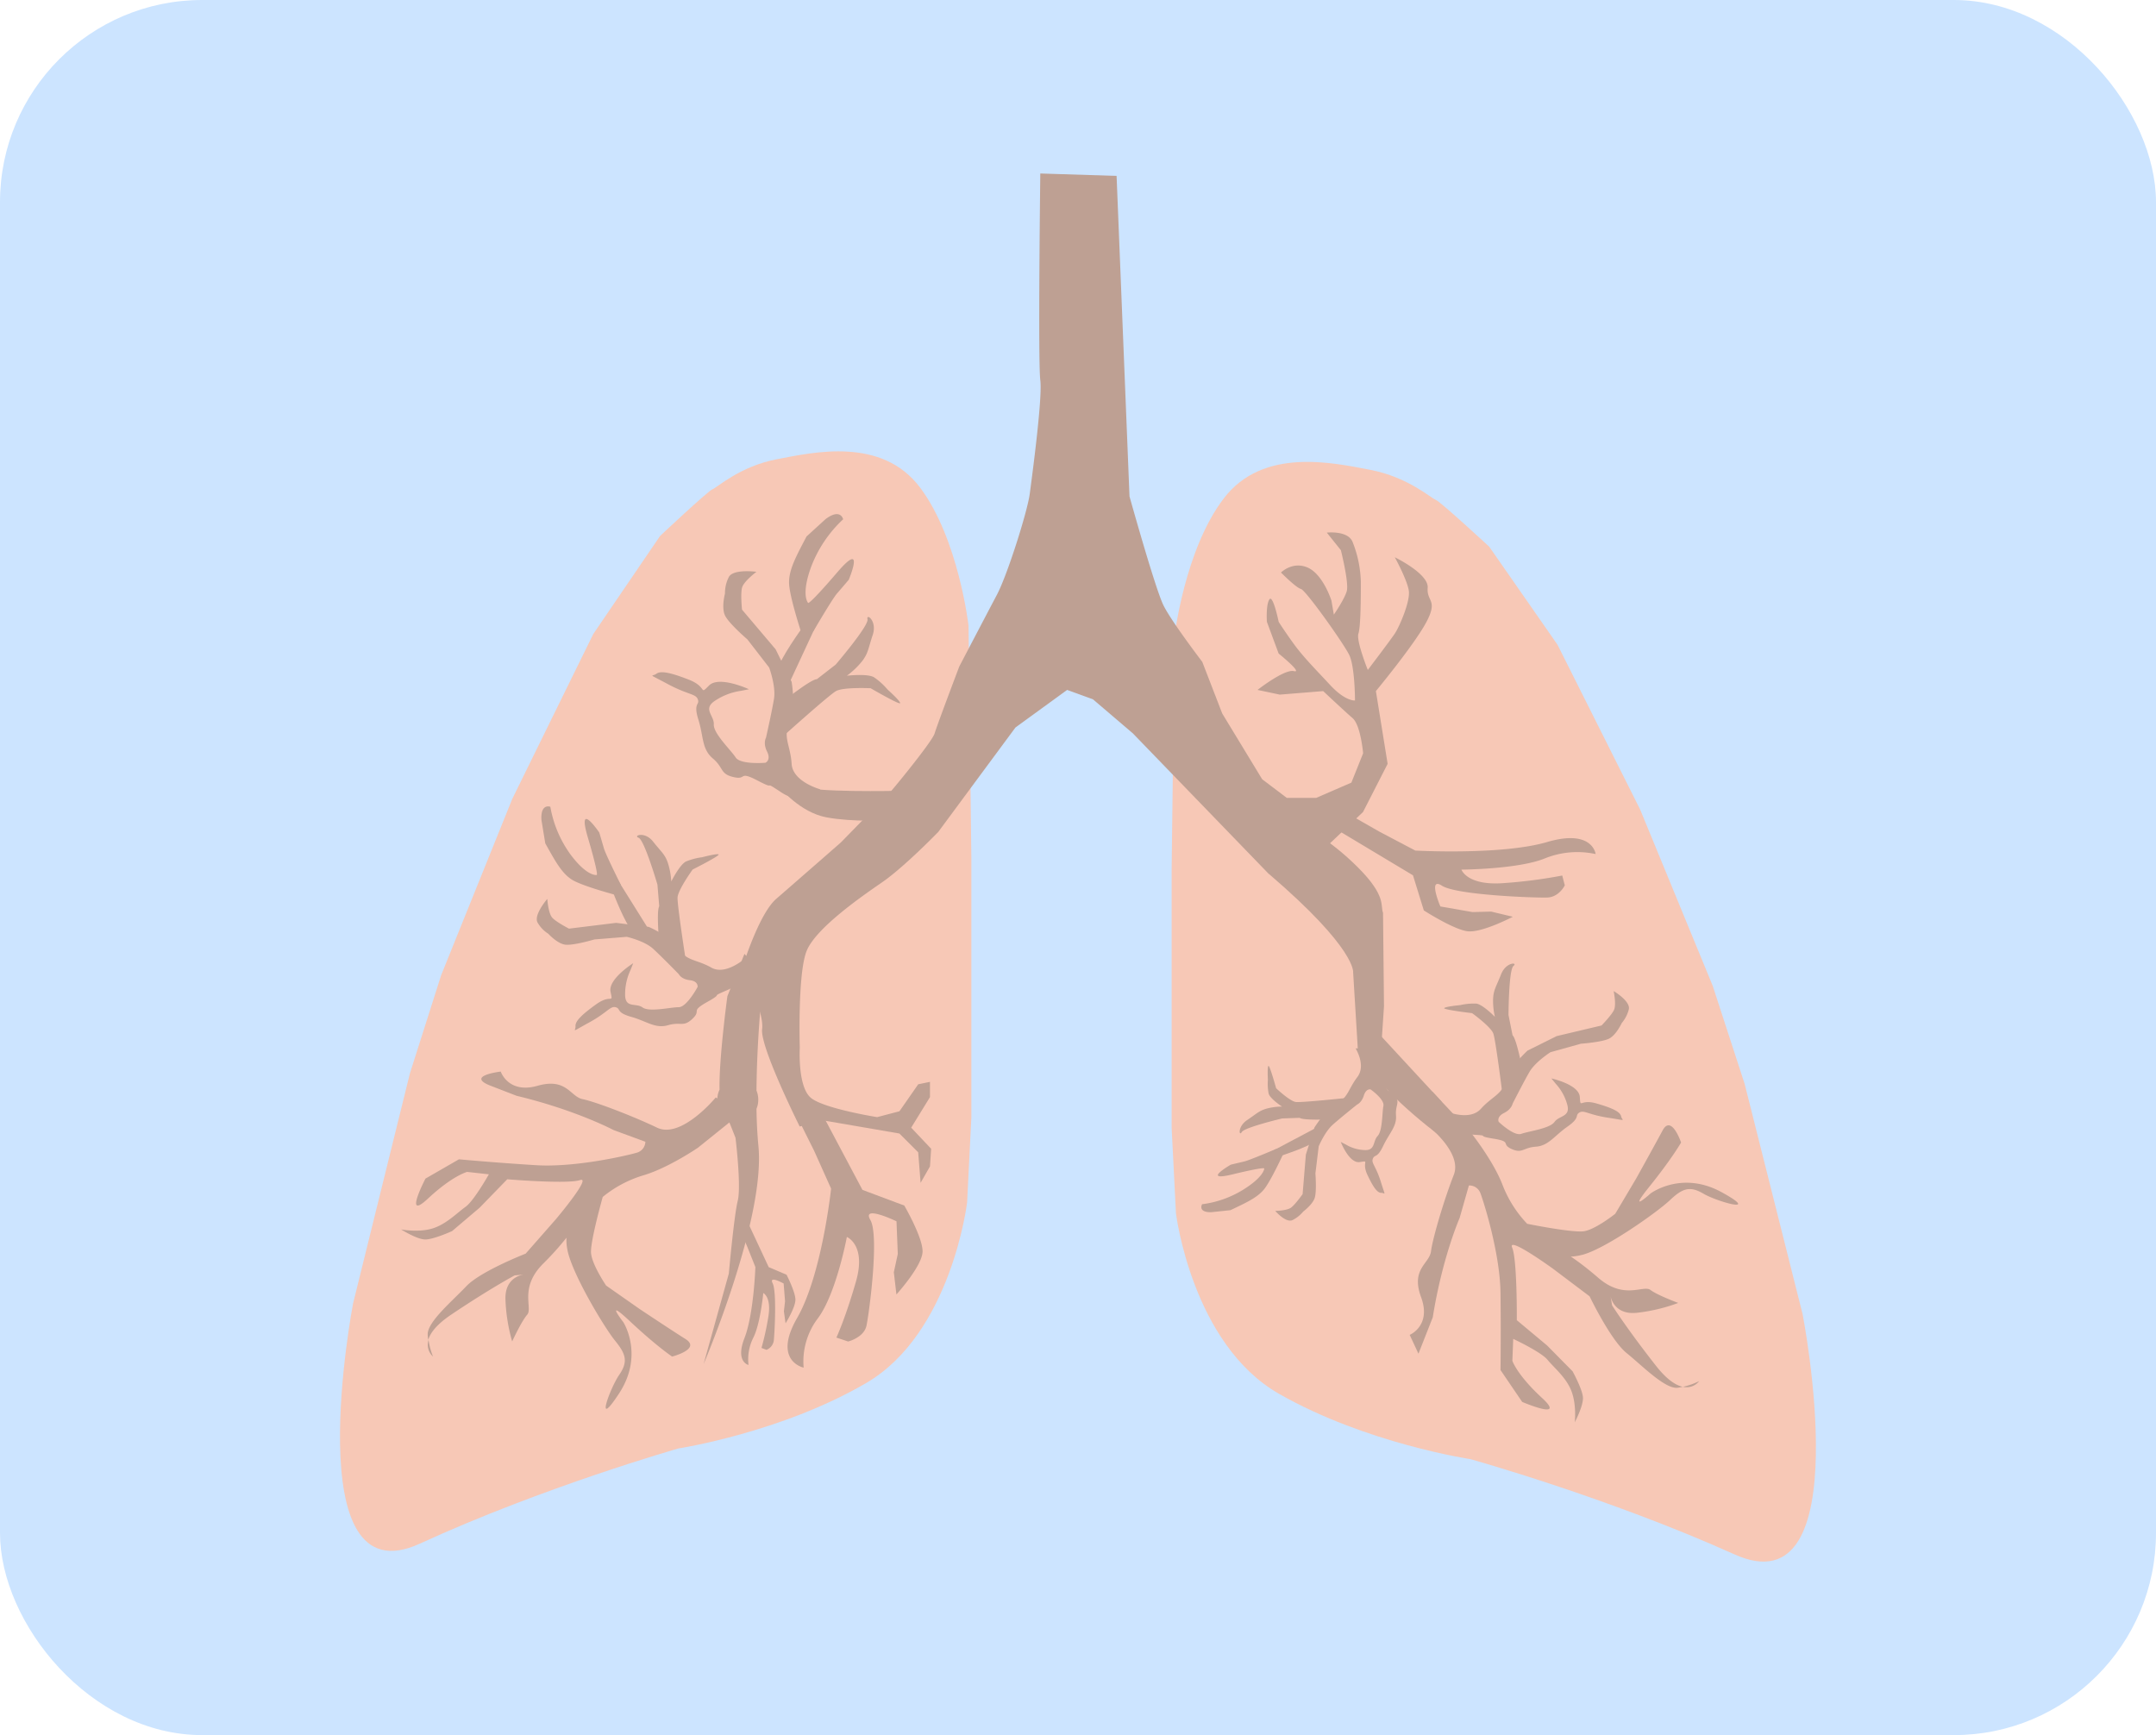 <svg id="Layer_1" data-name="Layer 1" xmlns="http://www.w3.org/2000/svg" viewBox="0 0 894.7 720.1"><defs><style>.cls-1{fill:#cce4ff;}.cls-2{fill:#f7c8b6;}.cls-3{fill:#bea093;}</style></defs><rect class="cls-1" width="894.7" height="720.1" rx="83.91"/><path class="cls-2" d="M183.08,404.7l29.5-73.14,33.62-68.43,27.72-40.7S294,203.56,295.75,203s11.2-9.44,26.54-12.39,43.65-9.44,59.57,11.8,20.06,57.21,20.06,57.21l1.18,96.74V463.68l-1.77,35.39s-6.49,54.27-41.88,74.91-77.86,27.14-77.86,27.14-56,15.92-107.35,39.52S146.51,541,146.51,541l23.6-95.55Z"/><path class="cls-2" d="M710.75,409.15,680.65,336l-34.31-68.42L618,226.89S597.58,208,595.77,207.42,584.33,198,568.68,195s-44.54-9.43-60.8,11.8-20.46,57.22-20.46,57.22l-1.21,96.73V468.14L488,503.53s6.62,54.26,42.74,74.91,79.46,27.13,79.46,27.13,57.19,15.93,109.56,39.52,28.29-99.68,28.29-99.68L724,449.85Z"/><path class="cls-3" d="M407.36,320.91l-18,24.36S375.21,359.88,366,366.21s-27.28,19-31.18,28.25-2.92,40.43-2.92,40.43-1,16.56,4.87,20.95S364,463.63,364,463.63l9.25-2.43,7.8-11.21,4.87-1v6.33L378.13,468l8.28,8.76-.48,7.31-3.9,6.82-1-12.67-7.8-7.79L359.14,468l-17.05-2.93-10.23,2.44s-16.56-33.12-15.59-40.43S308,401.77,308,401.77s6.82-22.41,14.13-28.74,26.79-23.38,26.79-23.38,20-20.46,20.94-21.43,17-20.46,18-23.87,10.23-27.76,10.23-27.76,11.21-21.44,15.59-29.72,12.67-34.58,13.64-41.89,5.36-39.94,4.38-47.25,0-85.73,0-85.73l31.66,1,5.36,133s10.72,38.48,14.13,45.3,16.07,23.38,16.07,23.38l8.28,21.43,16.57,27.28L534,331.14h12.18l14.61-6.33,4.88-12.18s-1-11.69-4.39-14.61-12.18-11.2-12.18-11.2l-18,1.46-9.25-1.95s11.2-8.77,15.1-7.8-6.34-7.3-6.34-7.3l-4.87-13.15s-.48-6.82,1-9.26,3.89,9.26,3.89,9.26,2.44,3.89,6.34,9.25,8.76,10.23,15.1,17.05,10.23,6.33,10.23,6.33,0-14.12-2.44-19-18-26.8-20-27.28-8.28-6.82-8.28-6.82,4.87-4.87,11.2-2,9.74,13.64,9.74,13.64l1,5.84s4.38-6.33,5.36-9.74-2.44-17-2.44-17l-5.84-7.3s8.76-1,10.71,3.89a47.86,47.86,0,0,1,3.41,16.56c0,5.36,0,18.51-1,21.44s3.89,15.1,3.89,15.1,9.26-12.18,11.21-15.1,6.33-13.15,5.84-17.54-5.84-14.12-5.84-14.12,14.12,6.82,13.64,12.66,4.38,4.87-.49,14.13-21,28.74-21,28.74l4.87,30.2-10.22,20-19,18-20,7.79-56.51-58.45-16.56-14.13-10.71-3.89-21.44,15.59Z"/><path class="cls-3" d="M300.85,246.34s-1.55,5.74,0,9.06,9.28,9.94,9.28,9.94l9.06,11.71s2.87,7.73,2,13-3.32,16.13-3.32,16.13-1.32,2.2.45,5.74-.67,4.64-.67,4.64-10.38.88-12.37-2.21-9.28-9.94-9.06-13.7-4.86-6.41.66-9.94a25.93,25.93,0,0,1,10.61-4l3.31-.66s-12.37-5.75-16.57-1.55-.44.67-8.39-2.43-11.71-3.75-13.48-2.43-4-.44,4.64,4.2,11.71,4,12.59,6.41-2,1.32.22,8.39,1.33,12.16,6,16.13,2.87,6.41,8.62,7.74,1.76-2.88,10.16,1.54,1.1-.88,9.72,4.86,16.13-1.32,16.13-1.32-11.49-3.1-11.93-10.61-3.76-11.27-.88-16.79.88-17.23.88-17.23l-6.63-13.48L307.92,253s-.66-6.41,0-9.06,6-6.63,6-6.63-9.72-1.33-11.49,2.21A14.7,14.7,0,0,0,300.85,246.34Z"/><path class="cls-3" d="M339,281.87l7.8-6.06S360.61,259.67,360,257s4.12.65,2.17,6.5-1.84,7.58-4.44,10.94a33.54,33.54,0,0,1-6.29,6s8.56-1,11.27.65a28.4,28.4,0,0,1,5.63,5.09s5.31,4.76,5.2,5.63-12.24-6.18-12.24-6.18-11.37-.54-14.4,1.2-22.42,19.17-22.42,19.17l1.41-15.6S336.57,281.87,339,281.87Z"/><path class="cls-3" d="M334.7,222.64c-4.34,8.27-7.26,13.62-7.26,19.07s5.14,21,5.14,21l5-.8s7.77-13.32,9.79-15.64,4.84-5.64,4.84-5.64,7.16-17-4.74-3.13-12.11,12.71-12.11,12.71-3.12-3.13,1.31-15.13a52.44,52.44,0,0,1,13.22-19.57s-1-4.74-7.26-.1"/><path class="cls-3" d="M327.12,284.4l11.95-25.72-6.25,2s-9.05,12.5-10,17"/><path class="cls-3" d="M337.84,477.58l7.05,15.72s-3.8,35.79-14.1,53.69,2.71,20.61,2.71,20.61a29.69,29.69,0,0,1,6-20.61c7.59-10.3,11.93-33.62,11.93-33.62s8.13,3.25,3.79,18.44-8.13,23.31-8.13,23.31l4.88,1.63s6.51-1.63,7.59-6.51,5.42-37.41,1.63-43.92,10.84.54,10.84.54l.54,13.56L370.92,528l1.08,9.22s10.85-11.93,10.85-17.9-7.59-19-7.59-19l-17.36-6.5-18.43-34.71-9.76,2.17Z"/><path class="cls-3" d="M179.7,563a28.08,28.08,0,0,1-1.85-6.91A6.54,6.54,0,0,0,179.7,563Z"/><path class="cls-3" d="M313.93,460.18a10.07,10.07,0,0,0,0-7.57c.17-24.63,3-48.11,3-48.11l-8-8.62-7.08,17.55s-3.56,26.17-3.25,38.8a9.63,9.63,0,0,0-.92,3.63l-.67-.38S282.74,472.82,272.68,468,247,457.21,241.8,456.17s-6.59-9-18.73-5.55-15.27-5.9-15.27-5.9-14.91,1.74-4.16,5.9l10.75,4.16C239,460.68,254.64,469,254.64,469l13.18,4.85a4.86,4.86,0,0,1-3.47,4.51c-3.47,1.05-25.32,6.25-42,5.21s-31.91-2.43-31.91-2.43l-13.88,8s-9.37,18,1,8.33,16.31-11.11,16.31-11.11l9,1s-6.25,11.1-9.72,13.53-8,7.28-13.87,9-12.84.34-12.84.34,6.59,4.17,10.06,4.17,11.1-3.47,11.1-3.47l11.45-9.72,11.45-11.79s25,2.08,30.18.34-10.06,16.31-10.06,16.31l-12.49,14.22s-18.73,7.29-24.63,13.53-16.31,14.92-16,20.12c0,.74.13,1.44.23,2.11.8-2.77,3.34-6.29,9.48-10.43,16-10.76,26.37-16.31,26.37-16.31l3.82-.34s-8,.69-7.64,10.4a72,72,0,0,0,2.78,17.35s3.82-8.33,6.24-11.1-3.46-11.1,6.6-21.16a120.05,120.05,0,0,0,9.7-10.79,19.76,19.76,0,0,0,.36,4.89c1.73,9.71,15.26,32.26,19.77,37.81s5.55,8.68,1.74,14.23-10.41,23.59,0,7.63,1.73-29.49,1.73-29.49-8.33-10.75,2.78-.35S278.92,563,278.92,563s12.15-3.12,5.55-7.28-19.08-12.49-19.08-12.49l-13.87-9.71s-5.9-8.68-6.25-13.53,4.86-23.25,4.86-23.25a48.68,48.68,0,0,1,17-9c10.41-3.12,22.55-11.45,22.55-11.45l13-10.46c1.46,3.57,2.54,6.39,2.54,6.39s2.46,20,.92,26.17-3.69,30.16-3.69,30.16l-10.47,37.56s25.55-59.72,22.78-90.2C314.27,470.88,314,465.55,313.93,460.18Z"/><path class="cls-3" d="M227.55,387.54s3.62,4,6.91,4.5,12.19-2.15,12.19-2.15l13.44-1.09s7.32,1.64,10.93,4.95,10.66,10.54,10.66,10.54,1,2.11,4.6,2.51,3.21,2.81,3.21,2.81S285,418,281.66,418s-12.19,2.15-15,.11-7.3.53-7.25-5.44a23.49,23.49,0,0,1,2.23-10.06l1.14-2.86s-10.53,6.59-9.41,11.87.29.67-6,5.2-8.68,7.07-8.55,9.08-2.31,2.81,5.51-1.46,8.85-7,11.14-6.42,0,2.17,6.51,4,9.93,5,15.27,3.45,6.32,1,10.18-2.73-1.31-2.78,6.22-7-.12-1.28,8.54-5,7-13,7-13-8.07,7.22-14,3.83-10.46-2.73-13.25-7.66-12.71-9.23-12.71-9.23L255.67,383l-19.55,2.4s-5.22-2.68-6.91-4.5-2.1-7.84-2.1-7.84-5.84,6.75-4,9.86A13.43,13.43,0,0,0,227.55,387.54Z"/><path class="cls-3" d="M273.57,376.12l-.75-9s-5.43-18.59-7.82-19.44,2.54-2.82,6,1.57,4.87,5.17,6.14,8.82a30.51,30.51,0,0,1,1.42,7.75s3.51-7,6.09-8.27a26,26,0,0,1,6.68-1.77s6.27-1.68,6.88-1.17-10.79,6.27-10.79,6.27-6.06,8.41-6.24,11.58,3.49,26.62,3.49,26.62l-11.2-8.81S272.39,377.93,273.57,376.12Z"/><path class="cls-3" d="M226.28,350c4.15,7.42,6.78,12.3,10.94,15s18.55,6.49,18.55,6.49l1.89-4.25s-6.3-12.53-7.07-15.22-1.9-6.5-1.9-6.5-9.45-13.93-4.74,2.06,3.68,15.55,3.68,15.55-3.93.83-10.89-8.52a47.63,47.63,0,0,1-8.36-19.79s-4.12-1.58-3.69,5.49"/><path class="cls-3" d="M269.62,386.4l-13.68-21.89-1.58,5.76s5,13.11,8,16.05"/><path class="cls-3" d="M594.57,546.71c4-25,11.14-41.2,11.14-41.2L609.56,492a4.86,4.86,0,0,1,4.76,3.12c1.3,3.38,8.14,24.79,8.36,41.47s0,32,0,32l9,13.23s18.69,8,8.22-1.66-12.3-15.42-12.3-15.42l.36-9.08s11.54,5.39,14.22,8.67,7.87,7.41,10,13.16,1.32,12.77,1.32,12.77,3.65-6.89,3.39-10.35-4.3-10.8-4.3-10.8l-10.55-10.69L629.45,547.9s.19-25.07-1.93-30.13,17,8.81,17,8.81L659.66,538s8.68,18.13,15.35,23.54,16.11,15.13,21.27,14.39a28.79,28.79,0,0,0,8.84-2.75s-6,8.8-17.88-6.31S669,541.77,669,541.77l-.64-3.78s1.29,7.91,11,6.83a71.79,71.79,0,0,0,17.08-4.08s-8.59-3.17-11.54-5.39-10.81,4.3-21.6-5-16.19-11.65-16.19-11.65,0,4.52,9.55,2.06,31-17.65,36.22-22.57,8.23-6.19,14-2.8,24.31,8.6,7.61-.58-29.53.5-29.53.5-10.1,9.11-.56-2.75,13.22-18.39,13.22-18.39-4-11.87-7.68-5-11,20-11,20l-8.64,14.57s-8.2,6.54-13,7.25-23.54-3.09-23.54-3.09a48.77,48.77,0,0,1-10.28-16.27C619.55,481.5,610.34,470,610.34,470l-15.89-16.89L589,464.32s18.37,12.88,14.29,23.28-8.79,26.41-9.44,31.67-8.49,7.26-4.12,19.1S585,554,585,554l3.63,7.81"/><path class="cls-3" d="M540.81,502.82s3.81-2.84,4.74-5.57.32-10.27.32-10.27l1.37-11.25s2.53-6,5.77-8.9,10.18-8.44,10.18-8.44,1.86-.76,2.78-3.73,2.77-2.55,2.77-2.55,5.92,4.1,5.35,6.89-.32,10.26-2.41,12.47-.79,6.12-5.55,5.82a16.26,16.26,0,0,1-7.65-2.3l-2.09-1.07s3.5,9.06,7.9,8.36.58-.21,3.14,5.25,4.19,7.55,5.81,7.52,1.86,2.05-.24-4.65-4.07-7.69-3.26-9.58,1.73.08,4.27-5.26,5.66-8.06,5.31-12.58,1.84-5.23-.49-8.61-2.43,1-4.53-5.5-1,.05-2.57-7.34-9.17-6.4-9.17-6.4,4.42,7,.72,11.86-3.92,8.61-8.32,10.72-9.48,10.2-9.48,10.2l-3.57,11.25-1.35,16.42s-3,4.23-4.74,5.57-6.61,1.4-6.61,1.4,4.42,5.17,7.2,3.79A13.76,13.76,0,0,0,540.81,502.82Z"/><path class="cls-3" d="M539.37,463.92l-7.27.25s-15.73,3.72-16.81,5.67-1.82-2.24,2.26-5,4.94-3.84,8.06-4.74a25.12,25.12,0,0,1,6.42-.85s-5-3.23-5.58-5.44a21.63,21.63,0,0,1-.3-5.65s-.29-5.31.22-5.79,3.2,9.27,3.2,9.27,5.7,5.42,8.2,5.71,21.81-1.76,21.81-1.76l-8.9,9S540.62,465,539.37,463.92Z"/><path class="cls-3" d="M510.62,502.24c6.6-3.14,10.94-5.12,13.79-8.47s8.27-15.2,8.27-15.2l-3.07-1.76s-11.05,4.71-13.33,5.24-5.5,1.3-5.5,1.3-12.68,7.28.86,4,13-2.4,13-2.4,0,3.32-8.6,8.71a42.69,42.69,0,0,1-17.19,6.12s-1.95,3.37,3.77,3.31"/><path class="cls-3" d="M546.91,467.67l-19.73,10.46,4.32,1.57s11.3-3.63,14.14-6"/><path class="cls-3" d="M572.55,345.22,587.34,353s35.85,2,54.72-3.55,20.1,5,20.1,5a35.93,35.93,0,0,0-21.07,1.8c-11.05,4.52-34.62,4.66-34.62,4.66s2.32,6.85,17.83,5.57a202.39,202.39,0,0,0,24-3.12l1.06,4.07s-2.33,4.89-7.29,5.06-37.65-1-43.67-4.9-.67,8.61-.67,8.61l13.36,2.33,7.7-.21,9,2.15s-13,6.85-18.93,6-18-8.64-18-8.64l-4.5-14.56-32.3-19.38,3.24-7.37Z"/><path class="cls-3" d="M373.17,328.2s-37.53.82-40.38-2-9,.82-9,.82S332,337.18,343,339.22s25.3,1.22,25.3,1.22"/><path class="cls-3" d="M526.7,362.8c36.39,31.19,34.83,40.8,34.83,40.8l2,32.79,8.8,11.2,2-30-.4-38.79c-1.2-2.8,1.6-6.8-10.4-18.8s-22.8-17.19-22.8-17.19"/><path class="cls-3" d="M572.85,429.71l25.36,27.43-1.13,13.91s-32.5-24.24-29.87-34.2"/><path class="cls-3" d="M673,424.58s-2.26,4.89-5.17,6.42-11.77,2.16-11.77,2.16l-12.64,3.52s-6.29,4-8.73,8.2-7,13.19-7,13.19-.39,2.27-3.56,3.85-2.21,3.64-2.21,3.64,6.32,6.11,9.4,5,11.77-2.15,13.76-4.93,6.85-2,5.24-7.41a20.87,20.87,0,0,0-4.71-8.43l-1.81-2.22s11.42,2.47,11.79,7.66-.09.71,6.91,2.72,9.84,3.52,10.25,5.39,2.87,1.79-5.45.53-10-3.37-11.94-2.11.56,2-4.93,5.84-7.8,7.93-13.12,8.3-5.54,3-10.07.93.47-3-7.57-4.28-.22-1.21-9.17-1.68-9.85-9.47-9.85-9.47,9.32,3.88,13.89-1.22,8.9-6,10.16-11.45S633.92,436,633.92,436L646,430l18.61-4.41s4.09-4.19,5.16-6.42-.14-7.86-.14-7.86,7.15,4.2,6.29,7.64A14.36,14.36,0,0,1,673,424.58Z"/><path class="cls-3" d="M627.68,429.66,626,421.23s.08-18.78,2.06-20.35-3.08-1.72-5.13,3.46-3.11,6.36-3.32,10.11a29.45,29.45,0,0,0,.74,7.55s-5.07-5.22-7.78-5.49a25,25,0,0,0-6.61.63s-6.21.58-6.63,1.25,11.57,2.09,11.57,2.09,7.79,5.62,8.8,8.46,3.82,25.45,3.82,25.45l8-11.81S629.24,430.92,627.68,429.66Z"/><path class="cls-3" d="M310.11,517.43l3.36,8.42s-.66,19.54-4.53,29.48,1.68,11.15,1.68,11.15a20,20,0,0,1,2-11.33c2.92-5.75,4.13-18.52,4.13-18.52s3.5,1.61,2.07,10A111.1,111.1,0,0,1,316,559.42l2.09.79a4.92,4.92,0,0,0,3-3.69c.33-2.67,1.31-20.46-.45-23.92s4.56.08,4.56.08l.58,7.36-.48,4.16.69,5s4.24-6.7,4.09-10-3.68-10.17-3.68-10.17L319,525.88l-8.64-18.51-4,1.38Z"/></svg>